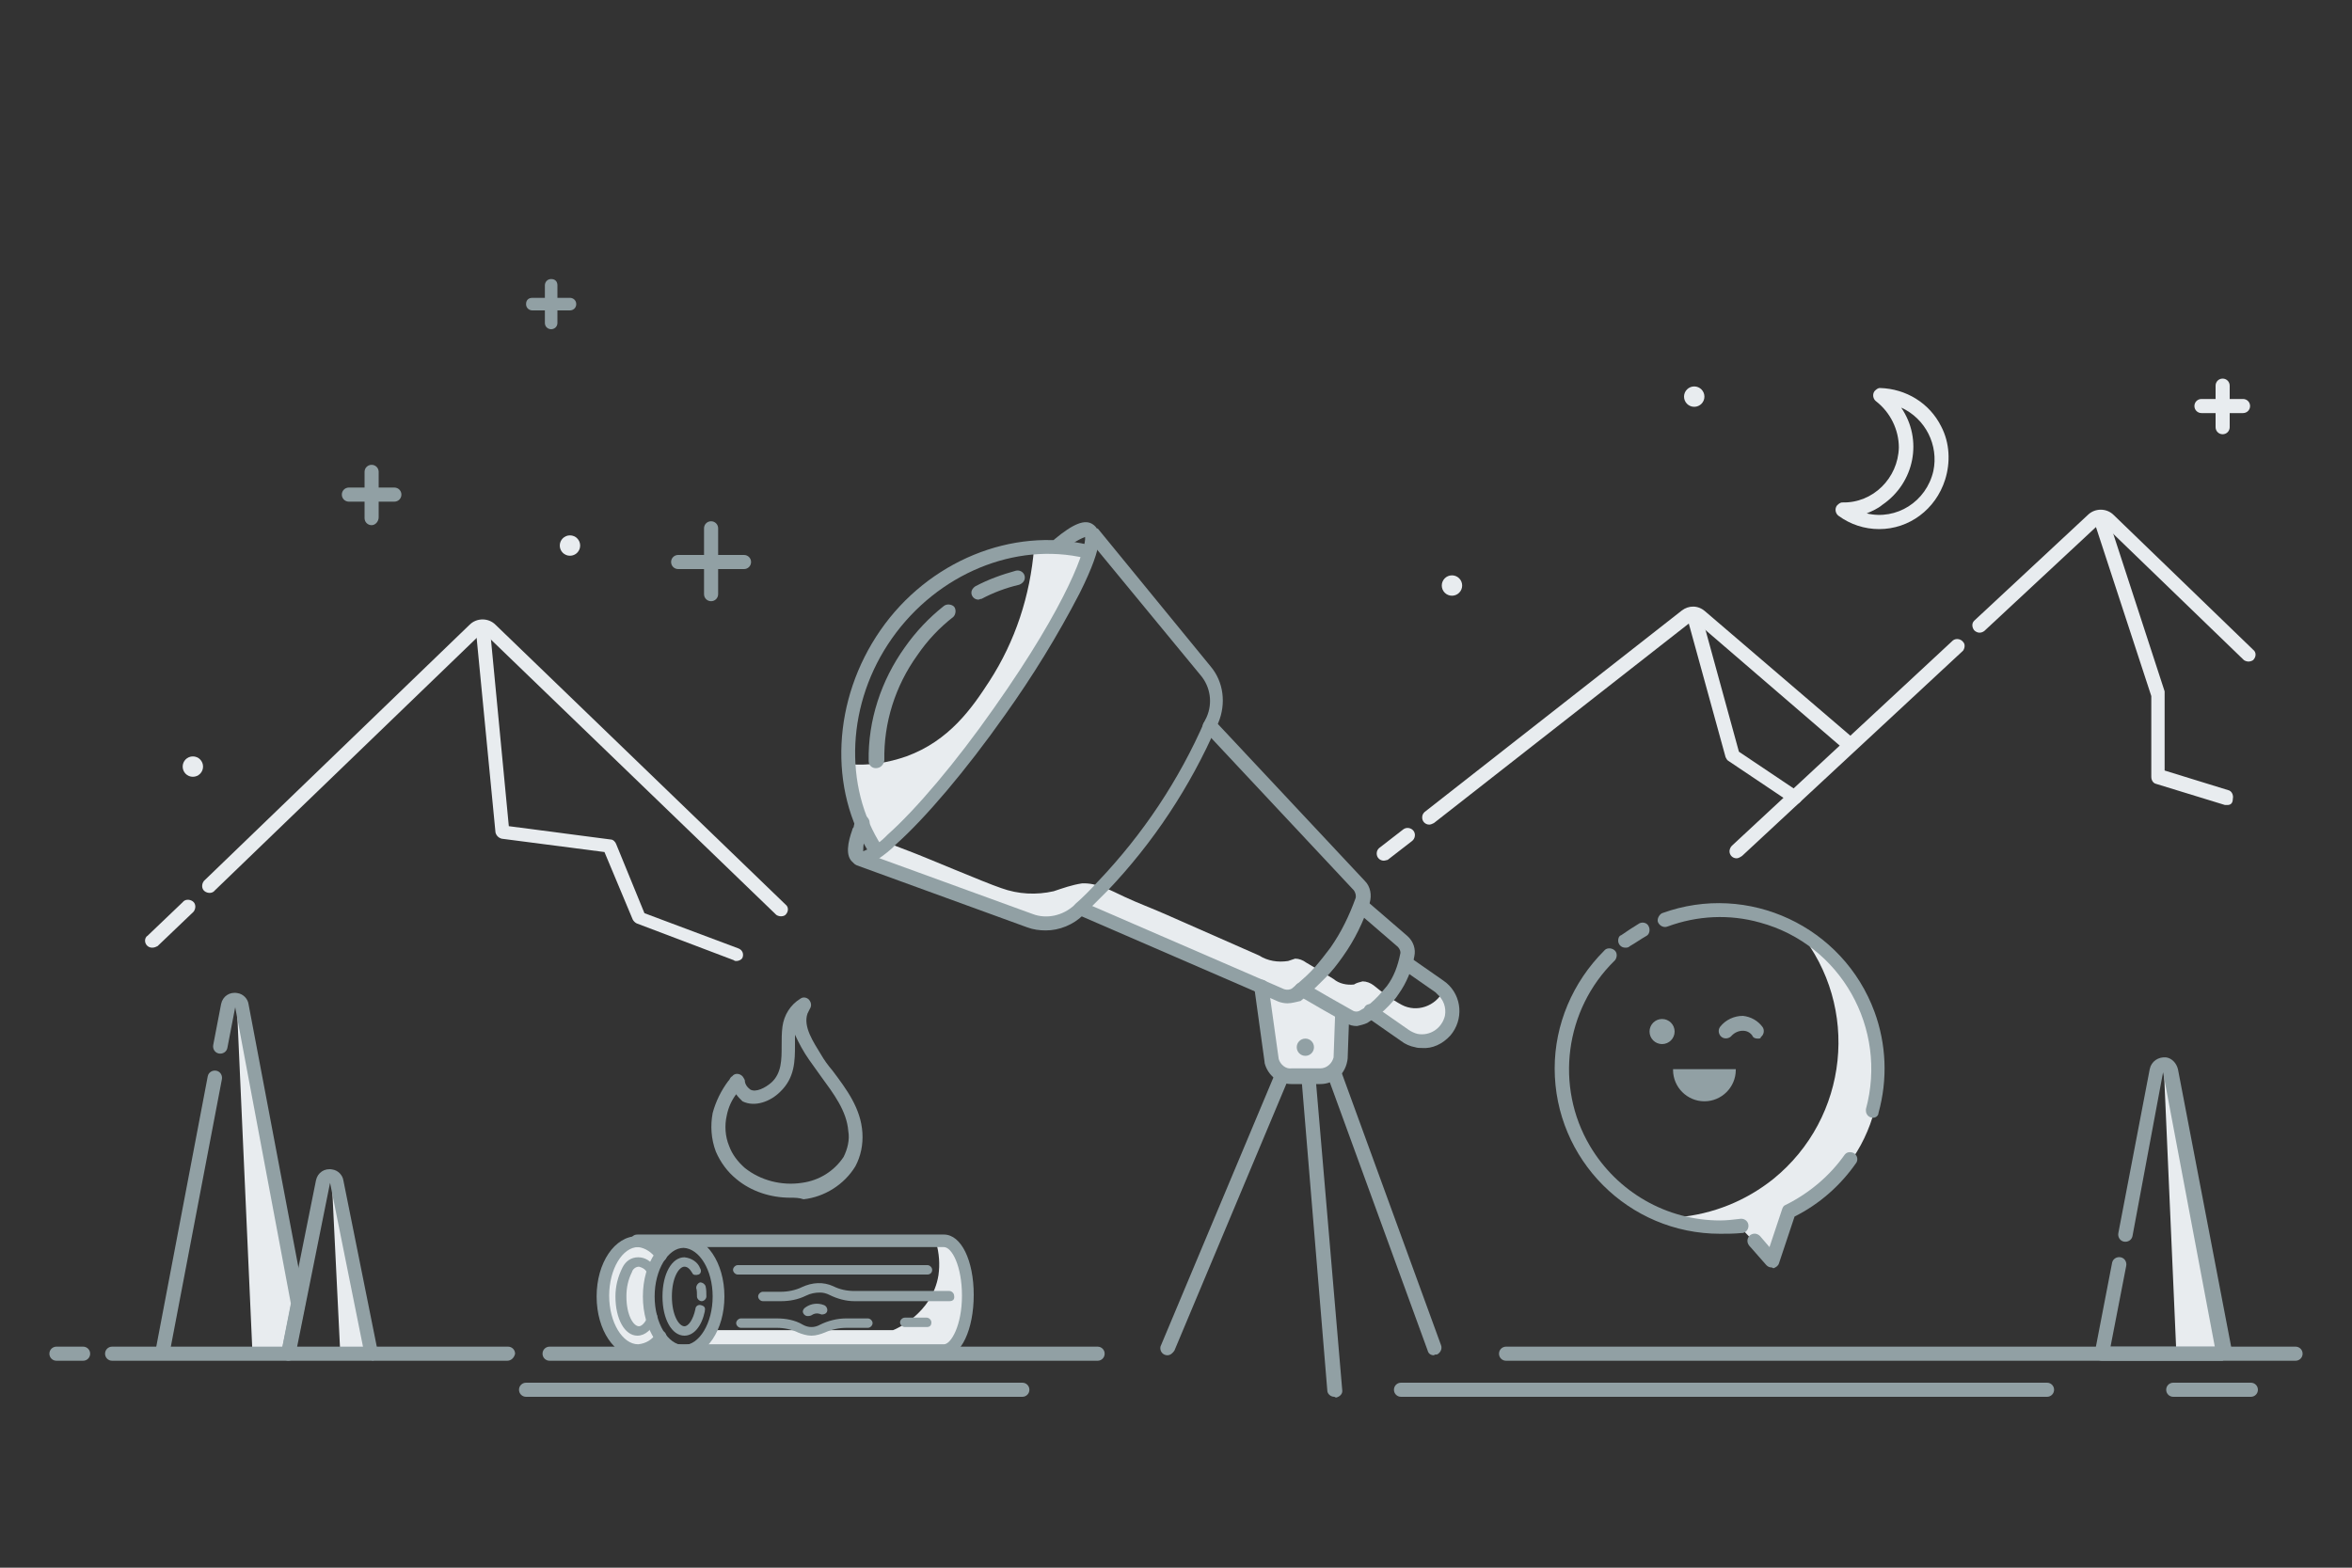 <?xml version="1.0" encoding="utf-8"?>
<!-- Generator: Adobe Illustrator 21.1.0, SVG Export Plug-In . SVG Version: 6.00 Build 0)  -->
<svg version="1.1" id="Layer_1" xmlns="http://www.w3.org/2000/svg" xmlns:xlink="http://www.w3.org/1999/xlink" x="0px" y="0px"
	 viewBox="0 0 300 200" style="enable-background:new 0 0 300 200;" xml:space="preserve">
<rect x="0" y="0" width="300" height="200" fill="#333333" stroke="none"/>
<style type="text/css">
	.st0{fill:#E8ECEF;}
	.st1{fill:#91A0A4;}
</style>
<title>searchForDoctor2</title>
<path class="st0" d="M84.2,170.5c-0.6,1.1-1.8,1.8-3,1.9c-2.4,0-4.4-3.1-4.4-6.9s2-6.9,4.4-6.9c1.3,0.1,2.4,0.8,3.1,1.9
	C82.5,163.5,82.5,167.3,84.2,170.5L84.2,170.5z"/>
<path class="st0" d="M123.5,165.4c0,3.8-1.3,6.9-3,6.9H89.1c0.1-0.8,1-1.6,1.6-2.6h23.2c0.3-0.1,5-2.1,5.8-7
	c0.2-1.4,0.1-2.8-0.3-4.2h1.1C122.1,158.5,123.5,161.6,123.5,165.4z"/>
<path class="st0" d="M47.4,172.6h-4l-1.1-22.4c0-0.2,0.1-0.3,0.3-0.3c0.1,0,0.2,0.1,0.3,0.2l3.1,15.6l0.6,3L47.4,172.6z"/>
<path class="st0" d="M36.8,172.6h-4.6L30.2,128c0-0.2,0.1-0.3,0.3-0.3c0.2,0,0.3,0.1,0.3,0.3l7.4,38.3L36.8,172.6z"/>
<path class="st0" d="M283.5,172.7h-5.9l-1.6-36.4c0-0.2,0.1-0.3,0.3-0.3c0.1,0,0.2,0.1,0.3,0.2L283.5,172.7z"/>
<path class="st1" d="M283.5,173.6h-15.4c-0.5,0-0.9-0.4-0.9-0.9c0-0.1,0-0.1,0-0.2l2.2-11.4c0.1-0.5,0.6-0.8,1.1-0.7
	s0.8,0.6,0.7,1.1l-2,10.3h13.3l-6.6-35l-3.9,20.9c-0.1,0.5-0.6,0.8-1.1,0.7s-0.8-0.6-0.7-1.1l0,0l4-20.9c0.2-1,1.1-1.6,2.1-1.5
	c0.7,0.1,1.3,0.7,1.5,1.5l6.9,36c0.1,0.5-0.2,1-0.7,1.1C283.6,173.5,283.6,173.5,283.5,173.6L283.5,173.6z"/>
<path class="st1" d="M292.8,173.6H192.1c-0.5,0-0.9-0.4-0.9-0.9c0-0.5,0.4-0.9,0.9-0.9h100.7c0.5,0,0.9,0.4,0.9,0.9
	C293.7,173.2,293.3,173.6,292.8,173.6z"/>
<path class="st1" d="M140,173.6H70.1c-0.5,0-0.9-0.4-0.9-0.9c0-0.5,0.4-0.9,0.9-0.9H140c0.5,0,0.9,0.4,0.9,0.9
	C140.9,173.2,140.5,173.6,140,173.6z"/>
<path class="st1" d="M64.7,173.6H14.3c-0.5,0-0.9-0.4-0.9-0.9c0-0.5,0.4-0.9,0.9-0.9h50.5c0.5,0,0.9,0.4,0.9,0.9
	C65.6,173.2,65.2,173.6,64.7,173.6z"/>
<path class="st1" d="M10.6,173.6H7.2c-0.5,0-0.9-0.4-0.9-0.9c0-0.5,0.4-0.9,0.9-0.9h3.4c0.5,0,0.9,0.4,0.9,0.9
	C11.5,173.2,11.1,173.6,10.6,173.6L10.6,173.6z"/>
<path class="st1" d="M130.4,178.2H67.1c-0.5,0-0.9-0.4-0.9-0.9c0-0.5,0.4-0.9,0.9-0.9h63.3c0.5,0,0.9,0.4,0.9,0.9
	C131.3,177.8,130.9,178.2,130.4,178.2z"/>
<path class="st1" d="M261.1,178.2h-82.4c-0.5,0-0.9-0.4-0.9-0.9c0-0.5,0.4-0.9,0.9-0.9h82.4c0.5,0,0.9,0.4,0.9,0.9
	C262,177.8,261.6,178.2,261.1,178.2z"/>
<path class="st1" d="M287.1,178.2h-9.9c-0.5,0-0.9-0.4-0.9-0.9c0-0.5,0.4-0.9,0.9-0.9h9.9c0.5,0,0.9,0.4,0.9,0.9
	C288,177.8,287.6,178.2,287.1,178.2z"/>
<path class="st0" d="M229.5,118.9c7.8,9.6,6.3,23.7-3.3,31.5c-3.5,2.8-7.7,4.5-12.2,4.9c1.7,1.1,7.9,1.2,7.9,1.2l4.1,4.3l2.1-6.3
	c0,0,3.7-2,4.1-2.3c8.7-6.9,10.1-19.6,3.1-28.3c-1.3-1.6-2.9-3.1-4.6-4.2C230.3,119.4,229.9,119.2,229.5,118.9"/>
<path class="st1" d="M219.4,157.4c-11.7,0-21.1-9.5-21.1-21.1c0,0,0,0,0,0c0-5.6,2.3-11,6.3-15c0.3-0.4,0.9-0.4,1.3-0.1
	c0.4,0.3,0.4,0.9,0.1,1.3c0,0-0.1,0.1-0.1,0.1c-6.3,6.2-7.6,16-3.1,23.6c3.5,5.9,9.8,9.5,16.6,9.5c0.8,0,1.7-0.1,2.5-0.2
	c0.5-0.1,1,0.2,1.1,0.7c0.1,0.5-0.2,1-0.7,1.1c0,0-0.1,0-0.1,0C221.2,157.4,220.3,157.4,219.4,157.4z"/>
<path class="st1" d="M207.3,120.9c-0.5,0-0.9-0.4-0.9-0.9c0-0.3,0.1-0.6,0.4-0.7c0.7-0.5,1.5-1,2.3-1.5c0.4-0.2,1-0.1,1.2,0.4
	c0.2,0.4,0.1,1-0.3,1.2c-0.7,0.4-1.4,0.9-2.1,1.3C207.7,120.9,207.5,120.9,207.3,120.9z"/>
<path class="st1" d="M238.9,142.6c-0.5,0-0.9-0.4-0.9-0.9c0-0.1,0-0.2,0-0.2c2.8-10.3-3.2-21-13.5-23.8c-3.9-1.1-8-0.9-11.8,0.5
	c-0.5,0.2-1-0.1-1.2-0.5s0.1-1,0.5-1.2l0,0c11-4,23.1,1.7,27.1,12.6c1.5,4.1,1.7,8.6,0.5,12.9C239.6,142.3,239.3,142.6,238.9,142.6z
	"/>
<path class="st1" d="M226,161.7c-0.3,0-0.5-0.1-0.7-0.3l-2.2-2.5c-0.3-0.4-0.3-0.9,0.1-1.3c0.4-0.3,0.9-0.3,1.3,0.1c0,0,0,0,0,0
	l1.2,1.4l1.6-4.8c0.1-0.3,0.2-0.5,0.5-0.6c3-1.5,5.6-3.7,7.5-6.4c0.3-0.4,0.9-0.4,1.3-0.1c0.3,0.3,0.4,0.7,0.2,1.1
	c-2,2.9-4.7,5.3-7.9,6.9l-2,6c-0.1,0.3-0.4,0.5-0.7,0.6L226,161.7z"/>
<path class="st1" d="M224.2,132.5c-0.3,0-0.6-0.1-0.7-0.4c-0.3-0.4-0.7-0.6-1.2-0.6c-0.5,0-1,0.2-1.4,0.6c-0.3,0.4-0.9,0.5-1.3,0.2
	c-0.4-0.3-0.5-0.9-0.2-1.3c0.7-0.9,1.8-1.4,2.9-1.4c1,0.1,1.9,0.6,2.5,1.4c0.3,0.4,0.2,1-0.2,1.3
	C224.6,132.5,224.4,132.5,224.2,132.5L224.2,132.5z"/>
<circle class="st1" cx="212" cy="131.6" r="1.6"/>
<path class="st1" d="M217.4,140.5c-2.2,0-4-1.8-4-4c0-0.1,0-0.1,0-0.1h8c0,0.1,0,0.1,0,0.1C221.4,138.7,219.6,140.5,217.4,140.5z"/>
<path class="st0" d="M138.9,70.1c-0.9,3.9-5.4,12-11.6,20.8c-5.3,7.5-10.5,13.6-14,16.6l0,0c-0.5,0.5-1.1,0.9-1.7,1.3
	c-0.5-0.8-0.9-1.5-1.3-2.3c-0.2-0.4-0.3-0.8-0.5-1.1l0,0v-0.1c-1-2.5-1.5-5.1-1.6-7.8h0.2c2.5,0.2,4.9-0.2,7.2-1
	c5.5-2,8.4-6.2,10.6-9.6c3.3-5.1,5.2-10.9,5.7-17c0-0.1,0-0.1,0-0.2c1-0.1,2-0.1,3-0.1h0.1C136.3,69.6,137.6,69.8,138.9,70.1z"/>
<path class="st0" d="M171.2,129.6l-0.2,5.6c-0.2,1.3-1.3,2.3-2.6,2.3h-3.7c-1.2,0-2.2-0.8-2.5-2l-1.8-10.4c0.8,1.3,2.2,2.1,3.8,2.1
	c0.7-0.1,1.4-0.4,1.9-0.8L171.2,129.6z"/>
<path class="st0" d="M184.5,131.2c-0.6,0.9-1.7,1.5-2.8,1.6c-1.3,0-2.6-0.5-3.7-1.3c-1-0.9-2.1-1.6-3.2-2.3
	c-0.4,0.6-1.2,0.9-1.9,0.8c-0.7-0.2-1.4-0.4-2-0.9l-4.4-2.6c-0.1-0.1-0.2-0.1-0.3-0.1c-0.2,0-0.4,0.1-0.6,0.3
	c-1.2,0.6-2.5,0.5-3.6-0.2c-7.8-3.9-16.1-7.1-24.1-10.6l0,0l-0.3,0.3c-1.7,1.6-4.1,2.1-6.2,1.3l-21.7-7.9c0.7,0.2,2-0.5,3.7-2l2.6,1
	c1.9,0.7,9.6,4,11.7,4.7c2.2,0.8,4.5,0.9,6.7,0.4c1.2-0.4,2.3-0.8,3.6-1c1.9-0.1,3.7,0.9,5.4,1.7s3.6,1.5,5.4,2.3l11.8,5.2
	c1.1,0.7,2.4,0.9,3.7,0.7c0.3-0.1,0.6-0.2,0.9-0.3c0.5,0,1,0.2,1.4,0.5l3.5,2.1c0.7,0.6,1.7,0.8,2.6,0.7c0.3-0.2,0.7-0.3,1.1-0.4
	c0.5,0,1,0.2,1.4,0.5c1.1,0.9,2.3,1.8,3.6,2.5c1.9,1,4.3,0.2,5.3-1.8c0-0.1,0.1-0.1,0.1-0.2c1.1,1,1.6,2.6,1.1,4.1
	C184.9,130.5,184.7,130.9,184.5,131.2z"/>
<path class="st1" d="M164.2,128c-0.4,0-0.8-0.1-1.1-0.2l-4.6-2l-21-9.1c-0.5-0.2-0.7-0.7-0.5-1.1s0.7-0.7,1.1-0.5c0,0,0.1,0,0.1,0
	l21,9.1l4.6,2c0.3,0.1,0.7,0.1,1-0.1l0.6-0.5c0.8-0.7,1.6-1.4,2.3-2.2c0.7-0.8,1.4-1.7,2-2.5c1.4-2,2.4-4.1,3.2-6.3
	c0.1-0.3,0-0.7-0.2-1l-19-20.3c-0.4-0.4-0.4-0.9,0-1.3c0.2-0.2,0.5-0.3,0.7-0.3c0.2,0,0.4,0.1,0.6,0.3l19.1,20.4
	c0.7,0.7,0.9,1.8,0.6,2.8c-0.8,2.4-1.9,4.7-3.4,6.8c-0.7,1-1.4,1.9-2.2,2.7c-0.8,0.8-1.6,1.6-2.5,2.4l-0.7,0.6
	C165.4,127.8,164.8,128,164.2,128z"/>
<path class="st1" d="M173.1,130.9c-0.5,0-1-0.1-1.4-0.4l-3-1.7l-3.1-1.8c-0.4-0.2-0.6-0.8-0.4-1.2c0.2-0.4,0.8-0.6,1.2-0.4
	c0,0,0,0,0,0l3.1,1.8l3,1.7c0.3,0.2,0.7,0.2,1,0c0.3-0.2,0.6-0.3,0.8-0.5c0.7-0.5,1.4-1.2,2-1.9c0.2-0.2,0.4-0.5,0.6-0.7
	c0.9-1.2,1.4-2.6,1.7-4.1c0.1-0.3-0.1-0.7-0.3-0.9l-5.1-4.4c-0.4-0.3-0.4-0.9-0.1-1.3c0.3-0.4,0.9-0.4,1.3-0.1l0,0l5.1,4.4
	c0.8,0.7,1.1,1.7,0.9,2.6c-0.3,1.7-1,3.4-2,4.8c-0.2,0.3-0.4,0.6-0.7,0.9c-0.7,0.8-1.5,1.6-2.4,2.2c-0.3,0.2-0.6,0.4-0.9,0.6
	C174,130.7,173.5,130.8,173.1,130.9z"/>
<path class="st1" d="M181.4,133.7c-0.3,0-0.6,0-0.9-0.1c-0.6-0.1-1.3-0.4-1.8-0.8l-4.3-3c-0.4-0.2-0.6-0.7-0.4-1.2s0.7-0.6,1.2-0.4
	c0.1,0,0.2,0.1,0.2,0.2l4.3,3c0.3,0.2,0.7,0.4,1.1,0.5c1.6,0.3,3.1-0.7,3.5-2.3c0.2-1.1-0.2-2.1-1-2.8l-0.2-0.2l-4.3-3
	c-0.4-0.3-0.4-0.9,0-1.3c0.3-0.3,0.7-0.4,1-0.2l4.3,3c0.1,0.1,0.3,0.2,0.4,0.3c2,1.7,2.2,4.7,0.5,6.7
	C184,133.2,182.7,133.8,181.4,133.7L181.4,133.7z"/>
<path class="st1" d="M133.4,118.7c-0.8,0-1.6-0.1-2.4-0.4l-21.7-7.9c-0.5-0.2-0.7-0.7-0.5-1.2c0.2-0.5,0.7-0.7,1.2-0.5l0,0l21.7,7.9
	c1.8,0.7,3.9,0.2,5.3-1.1l0.3-0.3c0.9-0.8,1.8-1.7,2.7-2.7l0.1-0.1l0,0c5.7-6,10.3-12.9,13.6-20.5l0.2-0.4c0.8-1.8,0.5-3.9-0.8-5.4
	l-14.5-17.6l1.4-1.1l14.4,17.6c1.7,2,2,4.8,1,7.2l-0.2,0.4c-3.4,7.8-8.1,14.9-13.9,21l-0.1,0.1l0,0c-0.9,0.9-1.8,1.8-2.7,2.7
	l-0.3,0.3C136.9,118,135.1,118.7,133.4,118.7z"/>
<path class="st1" d="M109.9,110.4c-0.2,0-0.3,0-0.5-0.1c-0.2,0-0.4-0.1-0.5-0.2c-1.2-0.8-0.7-2.8-0.2-4.2c0-0.1,0.1-0.3,0.2-0.4
	v-0.1l0.1-0.4l0,0l0.2-0.4c0.2-0.5,0.7-0.7,1.2-0.5c0.4,0.2,0.6,0.7,0.5,1.1l-0.1,0.4l0,0l-0.2,0.4c0,0.1-0.1,0.3-0.1,0.4
	c-0.3,0.7-0.4,1.4-0.4,2.2c1-0.4,2-1,2.8-1.8l0.2-0.2l0.1-0.1c3.6-3.2,8.7-9.2,13.6-16.2c9.6-13.6,11.8-20.6,11.6-21.8
	c-1,0.4-1.9,1-2.7,1.7l-0.3,0.2c-0.4,0.3-0.9,0.3-1.3-0.1c-0.3-0.4-0.3-0.9,0.1-1.2l0.3-0.3c2.4-2,3.9-2.6,4.9-1.9s1.6,2.2-1.7,8.8
	c-2.8,5.4-6,10.6-9.5,15.5c-5,7.1-10.2,13.2-13.9,16.5L114,108l-0.2,0.2C112.1,109.7,110.8,110.4,109.9,110.4z"/>
<path class="st1" d="M111.8,109.4c-0.3,0-0.6-0.2-0.8-0.4c-5.4-8.3-4.8-19.8,1.3-28.6s16.8-13.2,26.5-10.9c0.5,0.1,0.8,0.6,0.7,1
	s-0.6,0.8-1,0.7c0,0-0.1,0-0.1,0c-8.9-2.1-18.8,2-24.6,10.2s-6.3,18.9-1.3,26.6c0.3,0.4,0.2,1-0.3,1.2
	C112.2,109.4,112,109.4,111.8,109.4L111.8,109.4z"/>
<path class="st1" d="M124.8,76.5c-0.5,0-0.9-0.4-0.9-0.9c0-0.3,0.2-0.6,0.5-0.8c1.7-0.9,3.4-1.5,5.2-2c0.5-0.1,1,0.2,1.1,0.7
	c0.1,0.5-0.2,0.9-0.7,1.1c-1.7,0.4-3.3,1-4.8,1.8C125,76.4,124.9,76.5,124.8,76.5z"/>
<path class="st1" d="M111.7,98c-0.5,0-0.9-0.4-0.9-0.9c-0.1-5.2,1.6-10.3,4.6-14.5c1.4-2,3.1-3.8,5-5.3c0.4-0.3,1-0.2,1.3,0.1
	c0.3,0.4,0.2,1-0.1,1.3c-1.8,1.4-3.3,3-4.6,4.9c-2.8,3.9-4.3,8.6-4.2,13.4C112.7,97.6,112.3,98,111.7,98C111.8,98,111.8,98,111.7,98
	L111.7,98z"/>
<path class="st1" d="M168.4,138.3h-3.7c-1.6,0-3-1.1-3.4-2.7v-0.1l-1.3-9.4c-0.1-0.5,0.2-1,0.7-1.1c0.5-0.1,1,0.2,1.1,0.7
	c0,0,0,0.1,0,0.1l1.3,9.3c0.2,0.7,0.9,1.3,1.6,1.2h3.7c0.8,0,1.5-0.6,1.7-1.4l0.2-5.6c0-0.5,0.4-0.9,0.9-0.9s0.9,0.4,0.9,0.9l0,0
	l-0.2,5.6c0,0,0,0.1,0,0.1C171.7,137,170.2,138.3,168.4,138.3z"/>
<circle class="st1" cx="166.5" cy="133.6" r="1.1"/>
<path class="st1" d="M170.2,178.2c-0.5,0-0.9-0.4-0.9-0.8l-3.3-39.9c-0.1-0.5,0.3-0.9,0.8-1s0.9,0.3,1,0.8c0,0,0,0.1,0,0.1l3.4,39.9
	c0.1,0.5-0.3,0.9-0.8,1c0,0,0,0,0,0L170.2,178.2z"/>
<path class="st1" d="M148.9,172.9c-0.5,0-0.9-0.4-0.9-0.9c0-0.1,0-0.2,0.1-0.4l14.6-34.8c0.2-0.5,0.7-0.7,1.2-0.5
	c0.5,0.2,0.7,0.7,0.5,1.2l-14.6,34.8C149.6,172.6,149.3,172.9,148.9,172.9z"/>
<path class="st1" d="M182.9,172.9c-0.4,0-0.7-0.2-0.8-0.6l-12.8-35.1c-0.2-0.5,0.1-1,0.5-1.2s1,0.1,1.2,0.5l0,0l12.8,35.1
	c0.2,0.5-0.1,1-0.5,1.2C183.1,172.8,183,172.8,182.9,172.9L182.9,172.9z"/>
<path class="st0" d="M286.8,84.4c-0.2,0-0.5-0.1-0.6-0.2L268.4,67c-0.2-0.2-0.6-0.2-0.8,0l-14.5,13.5c-0.4,0.3-0.9,0.3-1.3-0.1
	c-0.3-0.4-0.3-0.9,0-1.2l14.5-13.5c0.9-0.9,2.4-0.9,3.3,0l17.8,17.2c0.4,0.3,0.4,0.9,0,1.3C287.3,84.3,287,84.4,286.8,84.4
	L286.8,84.4z"/>
<path class="st0" d="M221.5,109.5c-0.5,0-0.9-0.4-0.9-0.9c0-0.2,0.1-0.5,0.3-0.7l28.2-26.2c0.4-0.3,1-0.2,1.3,0.2
	c0.3,0.3,0.2,0.8,0,1.1l-28.2,26.2C221.9,109.4,221.7,109.5,221.5,109.5z"/>
<path class="st0" d="M99.6,116.9c-0.2,0-0.5-0.1-0.6-0.2L62,81c-0.2-0.2-0.6-0.2-0.8,0l-33.8,32.6c-0.3,0.4-0.9,0.4-1.3,0.1
	c-0.4-0.3-0.4-0.9-0.1-1.3c0,0,0.1-0.1,0.1-0.1l33.8-32.6c0.9-0.9,2.4-0.9,3.3,0l37,35.7c0.4,0.3,0.4,0.9,0,1.3
	C100.1,116.8,99.9,116.9,99.6,116.9L99.6,116.9z"/>
<path class="st0" d="M19.4,120.9c-0.5,0-0.9-0.4-0.9-0.9c0-0.2,0.1-0.5,0.3-0.6l4.5-4.3c0.3-0.4,0.9-0.4,1.3-0.1
	c0.4,0.3,0.4,0.9,0.1,1.3c0,0-0.1,0.1-0.1,0.1l-4.5,4.3C19.9,120.8,19.7,120.9,19.4,120.9z"/>
<path class="st0" d="M182.3,105.2c-0.5,0-0.9-0.4-0.9-0.9c0-0.3,0.1-0.5,0.3-0.7l32.8-25.7c0.9-0.7,2.1-0.7,3,0.1l18.8,16.1
	c0.4,0.3,0.5,0.9,0.2,1.3s-0.9,0.5-1.3,0.2c0,0-0.1-0.1-0.1-0.1l-18.7-16.1c-0.2-0.2-0.5-0.2-0.8,0L182.9,105
	C182.7,105.1,182.5,105.2,182.3,105.2z"/>
<path class="st0" d="M176.5,109.8c-0.5,0-0.9-0.4-0.9-0.9c0-0.3,0.1-0.5,0.3-0.7l3.1-2.4c0.4-0.3,1-0.2,1.3,0.2s0.2,1-0.2,1.3
	l-3.1,2.4C176.9,109.7,176.7,109.8,176.5,109.8z"/>
<path class="st1" d="M70.3,42c-0.4,0-0.8-0.3-0.8-0.8v-4.8c0-0.4,0.3-0.8,0.8-0.8s0.8,0.3,0.8,0.8v4.8C71.1,41.7,70.7,42,70.3,42z"
	/>
<path class="st1" d="M72.7,39.6h-4.8c-0.4,0-0.8-0.3-0.8-0.8s0.3-0.8,0.8-0.8h4.8c0.4,0,0.8,0.3,0.8,0.8S73.1,39.6,72.7,39.6
	L72.7,39.6z"/>
<path class="st1" d="M47.4,67c-0.5,0-0.9-0.4-0.9-0.9l0,0v-5.9c0-0.5,0.4-0.9,0.9-0.9c0.5,0,0.9,0.4,0.9,0.9v5.8
	C48.3,66.5,47.9,67,47.4,67C47.4,67,47.4,67,47.4,67z"/>
<path class="st1" d="M50.3,64h-5.8c-0.5,0-0.9-0.4-0.9-0.9c0-0.5,0.4-0.9,0.9-0.9h5.8c0.5,0,0.9,0.4,0.9,0.9
	C51.2,63.6,50.8,64,50.3,64L50.3,64z"/>
<path class="st1" d="M90.7,76.7c-0.5,0-0.9-0.4-0.9-0.9l0,0v-8.4c0-0.5,0.4-0.9,0.9-0.9s0.9,0.4,0.9,0.9v8.4
	C91.6,76.3,91.2,76.7,90.7,76.7L90.7,76.7z"/>
<path class="st1" d="M94.9,72.6h-8.4c-0.5,0-0.9-0.4-0.9-0.9s0.4-0.9,0.9-0.9h8.4c0.5,0,0.9,0.4,0.9,0.9S95.4,72.6,94.9,72.6
	C94.9,72.6,94.9,72.6,94.9,72.6z"/>
<path class="st0" d="M283.5,55.4c-0.5,0-0.9-0.4-0.9-0.9v-5.3c0-0.5,0.4-0.9,0.9-0.9c0.5,0,0.9,0.4,0.9,0.9v5.3
	C284.4,55,284,55.4,283.5,55.4z"/>
<path class="st0" d="M286.1,52.7h-5.3c-0.5,0-0.9-0.4-0.9-0.9c0-0.5,0.4-0.9,0.9-0.9h5.3c0.5,0,0.9,0.4,0.9,0.9
	C287,52.3,286.6,52.7,286.1,52.7z"/>
<circle class="st0" cx="72.7" cy="69.6" r="1.3"/>
<circle class="st0" cx="24.6" cy="97.8" r="1.3"/>
<circle class="st0" cx="185.2" cy="74.7" r="1.3"/>
<circle class="st0" cx="216.1" cy="50.6" r="1.3"/>
<path class="st0" d="M239.7,67.5c-1.9,0-3.7-0.6-5.2-1.7c-0.4-0.3-0.5-0.9-0.2-1.3c0.2-0.2,0.4-0.4,0.7-0.4c3.9,0.1,7.1-3.1,7.2-7
	c0-2.3-1.1-4.5-2.9-5.9c-0.4-0.3-0.5-0.9-0.2-1.3c0.2-0.2,0.4-0.4,0.7-0.4c3.3,0.1,6.3,1.9,7.8,4.9c1.1,2.1,1.2,4.6,0.5,6.8
	l-0.9-0.3l0.9,0.3C246.9,65,243.5,67.5,239.7,67.5L239.7,67.5z M238.1,65.5c3.8,0.9,7.6-1.5,8.5-5.4c0.7-3.3-1-6.7-4.1-8.1
	c2.8,4.1,1.7,9.6-2.4,12.4C239.5,64.9,238.8,65.2,238.1,65.5z"/>
<path class="st0" d="M93.9,122.6c-0.1,0-0.2,0-0.3-0.1l-12.4-4.7c-0.2-0.1-0.4-0.3-0.5-0.5l-3.6-8.6L64,107
	c-0.4-0.1-0.7-0.4-0.8-0.8l-2.5-25.8c-0.1-0.5,0.3-0.9,0.8-1s0.9,0.3,1,0.8c0,0,0,0.1,0,0.1l2.4,25.1l13,1.7c0.3,0,0.6,0.3,0.7,0.6
	l3.6,8.8l12,4.5c0.5,0.2,0.7,0.7,0.5,1.2C94.6,122.4,94.3,122.6,93.9,122.6L93.9,122.6z"/>
<path class="st0" d="M228.9,102.6c-0.2,0-0.4-0.1-0.5-0.2l-7.9-5.3c-0.2-0.1-0.3-0.3-0.4-0.5l-4.9-17.8c-0.1-0.5,0.2-1,0.7-1.1
	s1,0.2,1.1,0.7l4.8,17.5l7.6,5.1c0.4,0.3,0.5,0.8,0.3,1.2C229.5,102.5,229.2,102.6,228.9,102.6L228.9,102.6z"/>
<path class="st0" d="M284.1,102.7c-0.1,0-0.2,0-0.3,0l-8.8-2.7c-0.4-0.1-0.6-0.5-0.6-0.9V88.8l-7.3-22.3c-0.2-0.5,0.1-1,0.5-1.2
	c0.5-0.2,1,0.1,1.2,0.5c0,0,0,0,0,0l7.3,22.4c0,0.1,0,0.2,0,0.3v9.8l8.1,2.5c0.5,0.1,0.7,0.7,0.6,1.1
	C284.8,102.5,284.5,102.7,284.1,102.7L284.1,102.7z"/>
<path class="st1" d="M47.4,173.5c-0.4,0-0.8-0.3-0.9-0.7l-4.4-21.9l-4.4,21.9c-0.1,0.5-0.5,0.8-1,0.8c-0.5-0.1-0.8-0.5-0.8-1
	c0,0,0-0.1,0-0.1l4.4-21.9c0.2-1,1.1-1.6,2.1-1.4c0.7,0.1,1.3,0.7,1.4,1.4l4.4,21.9c0.1,0.5-0.2,1-0.7,1.1L47.4,173.5z"/>
<path class="st1" d="M36.8,173.5h-0.2c-0.5-0.1-0.8-0.6-0.7-1.1l1.2-6.1L30,128.5l-1,5.2c-0.1,0.5-0.6,0.8-1.1,0.7s-0.8-0.6-0.7-1.1
	l1-5.2c0.2-1,1.1-1.6,2.1-1.4c0.7,0.1,1.3,0.7,1.4,1.4l7.2,38c0,0.1,0,0.2,0,0.4l-1.3,6.3C37.6,173.2,37.3,173.5,36.8,173.5z"/>
<path class="st1" d="M20.7,173.5h-0.2c-0.5-0.1-0.8-0.6-0.7-1c0,0,0,0,0,0l6.7-35.2c0.1-0.5,0.6-0.8,1.1-0.7s0.8,0.6,0.7,1.1
	l-6.7,35.1C21.5,173.2,21.2,173.5,20.7,173.5z"/>
<path class="st1" d="M120.4,173.1H84c-0.4,0-0.8-0.3-0.8-0.8s0.3-0.8,0.8-0.8h36.4c0.9,0,2.3-2.4,2.3-6.2s-1.3-6.2-2.3-6.2H81.3
	c-0.4,0-0.8-0.3-0.8-0.8s0.3-0.8,0.8-0.8h39.1c2.2,0,3.8,3.3,3.8,7.7S122.6,173.1,120.4,173.1z"/>
<path class="st1" d="M81.3,173.1c-2.9,0-5.2-3.4-5.2-7.7s2.3-7.7,5.2-7.7c1.5,0.1,2.8,0.9,3.6,2.1c0.2,0.3,0.2,0.8-0.2,1
	c-0.3,0.2-0.8,0.2-1-0.2c-0.5-0.8-1.4-1.4-2.3-1.5c-2,0-3.7,2.8-3.7,6.2s1.7,6.2,3.7,6.2c1-0.1,1.8-0.6,2.3-1.4
	c0.2-0.3,0.7-0.4,1-0.2s0.4,0.7,0.2,1c0,0,0,0,0,0.1C84.1,172.3,82.8,173,81.3,173.1z"/>
<path class="st1" d="M87.2,173.1c-2.9,0-5.2-3.4-5.2-7.7s2.3-7.7,5.2-7.7s5.2,3.4,5.2,7.7S90.1,173.1,87.2,173.1z M87.2,159.2
	c-2,0-3.7,2.8-3.7,6.2s1.7,6.2,3.7,6.2s3.7-2.8,3.7-6.2S89.2,159.3,87.2,159.2L87.2,159.2z"/>
<path class="st1" d="M87.3,170.4c-1.6,0-2.8-2.1-2.8-5s1.2-5,2.8-5c0.9,0.1,1.7,0.6,2,1.4c0.2,0.3,0.1,0.7-0.2,0.8s-0.7,0.1-0.8-0.2
	c0,0,0,0,0,0c-0.3-0.5-0.6-0.8-1-0.8c-0.7,0-1.6,1.4-1.6,3.8s0.9,3.8,1.6,3.8c0.5,0,1.1-0.8,1.4-2.2c0-0.3,0.3-0.6,0.7-0.5
	s0.6,0.3,0.5,0.7c0,0,0,0.1,0,0.1C89.5,169.2,88.5,170.4,87.3,170.4z"/>
<path class="st1" d="M89.5,166c-0.3,0-0.6-0.3-0.6-0.6l0,0c0-0.4,0-0.8-0.1-1.1c0-0.3,0.2-0.6,0.5-0.7c0.3,0,0.6,0.2,0.7,0.5
	c0.1,0.4,0.1,0.9,0.1,1.3C90.1,165.7,89.8,166,89.5,166z"/>
<path class="st1" d="M81.3,170.4c-1.6,0-2.8-2.1-2.8-5c0-1.3,0.3-2.5,0.9-3.7c0.4-0.8,1.1-1.3,2-1.3c0.9,0,1.6,0.5,2.1,1.2
	c0.1,0.1,0.1,0.2,0.2,0.4c0.2,0.3,0.1,0.7-0.2,0.8s-0.7,0.1-0.8-0.2c0,0,0,0,0,0l-0.2-0.3c-0.2-0.4-0.6-0.6-1-0.7
	c-0.4,0-0.8,0.3-0.9,0.7c-0.5,1-0.7,2-0.7,3.1c0,2.4,0.9,3.8,1.6,3.8c0.4,0,0.9-0.6,1.2-1.4c0.1-0.3,0.4-0.5,0.7-0.4
	c0.3,0.1,0.5,0.4,0.4,0.7c0,0,0,0,0,0.1C83.2,169.6,82.3,170.4,81.3,170.4z"/>
<path class="st1" d="M118.3,162.6H94.1c-0.3,0-0.6-0.3-0.6-0.6c0-0.3,0.3-0.6,0.6-0.6c0,0,0,0,0,0h24.2c0.3,0,0.6,0.3,0.6,0.6
	C118.9,162.4,118.6,162.6,118.3,162.6C118.3,162.6,118.3,162.6,118.3,162.6z"/>
<path class="st1" d="M121.1,166h-12.1c-1.1,0-2.2-0.3-3.2-0.8c-0.4-0.2-0.8-0.3-1.2-0.3c-0.6,0-1.2,0.1-1.8,0.4
	c-1,0.5-2.1,0.7-3.2,0.7h-2.3c-0.3,0-0.6-0.3-0.6-0.6c0-0.3,0.3-0.6,0.6-0.6h2.3c0.9,0,1.9-0.2,2.7-0.6c1.3-0.6,2.7-0.7,4-0.1
	c0.8,0.4,1.7,0.6,2.7,0.6h12.1c0.3,0,0.6,0.3,0.6,0.6C121.8,165.8,121.5,166,121.1,166L121.1,166z"/>
<path class="st1" d="M118.2,169.3h-2.8c-0.3,0-0.6-0.3-0.6-0.6c0-0.3,0.3-0.6,0.6-0.6c0,0,0,0,0,0h2.8c0.3,0,0.6,0.3,0.6,0.6
	C118.8,169.1,118.6,169.3,118.2,169.3z"/>
<path class="st1" d="M103.5,170.4L103.5,170.4c-0.6,0-1.2-0.2-1.7-0.4c-0.8-0.4-1.8-0.6-2.7-0.6h-4.6c-0.3,0-0.6-0.3-0.6-0.6
	c0-0.3,0.3-0.6,0.6-0.6c0,0,0,0,0,0h4.6c1.1,0,2.3,0.2,3.3,0.8c0.7,0.4,1.5,0.4,2.2,0c1-0.5,2.2-0.8,3.3-0.8h2.8
	c0.3,0,0.6,0.3,0.6,0.6c0,0.3-0.3,0.6-0.6,0.6H108c-1,0-1.9,0.2-2.8,0.6C104.7,170.2,104.1,170.4,103.5,170.4z"/>
<path class="st1" d="M103,167.9c-0.3,0-0.6-0.3-0.6-0.6c0-0.1,0.1-0.3,0.2-0.4c0.6-0.5,1.4-0.7,2.2-0.5l0.3,0.1
	c0.3,0.1,0.5,0.5,0.4,0.8c-0.1,0.3-0.4,0.4-0.7,0.4l-0.3-0.1c-0.4-0.1-0.7,0-1,0.2C103.3,167.9,103.1,167.9,103,167.9z"/>
<path class="st1" d="M100.8,152.8c-2.5,0-5-0.8-6.9-2.4c-1.1-0.9-2-2.1-2.6-3.5c-0.6-1.6-0.7-3.3-0.4-4.9c0.4-1.5,1.1-2.9,2-4.1
	l0.1-0.1c0.1-0.2,0.2-0.4,0.4-0.5c0.3-0.4,0.9-0.4,1.3,0c0.1,0.1,0.2,0.3,0.3,0.5c0,0.5,0.3,0.9,0.7,1.2c0.7,0.4,1.9-0.2,2.7-0.9
	c1.3-1.2,1.3-2.9,1.3-4.7c0-0.8,0-1.6,0.1-2.4c0.2-1.5,1-2.8,2.3-3.6c0.4-0.3,1-0.1,1.2,0.3c0.2,0.3,0.2,0.7,0,1
	c-0.1,0.2-0.2,0.4-0.3,0.6c-0.6,1.7,0.8,3.7,1.7,5.2c0.4,0.7,0.9,1.4,1.5,2.1c1.8,2.4,3.6,4.8,3.8,7.9c0.1,1.5-0.2,3-0.9,4.3
	c-1.4,2.3-3.9,3.9-6.6,4.2C101.9,152.8,101.4,152.8,100.8,152.8z M93.9,139.6c-0.6,0.8-1,1.7-1.2,2.7c-0.3,1.3-0.2,2.7,0.3,3.9
	c0.4,1.1,1.1,2,2,2.8c2,1.6,4.7,2.3,7.3,1.9c2.2-0.3,4.1-1.5,5.3-3.3c0.5-1,0.8-2.2,0.6-3.3c-0.2-2.6-1.9-4.8-3.5-7
	c-0.5-0.7-1-1.4-1.5-2.1c-0.7-1-1.3-2.1-1.8-3.2c0,0.4,0,0.9,0,1.3c0,2,0,4.2-1.9,6c-1.2,1.2-3.2,2-4.8,1.2
	C94.4,140.2,94.1,139.9,93.9,139.6z"/>
</svg>
